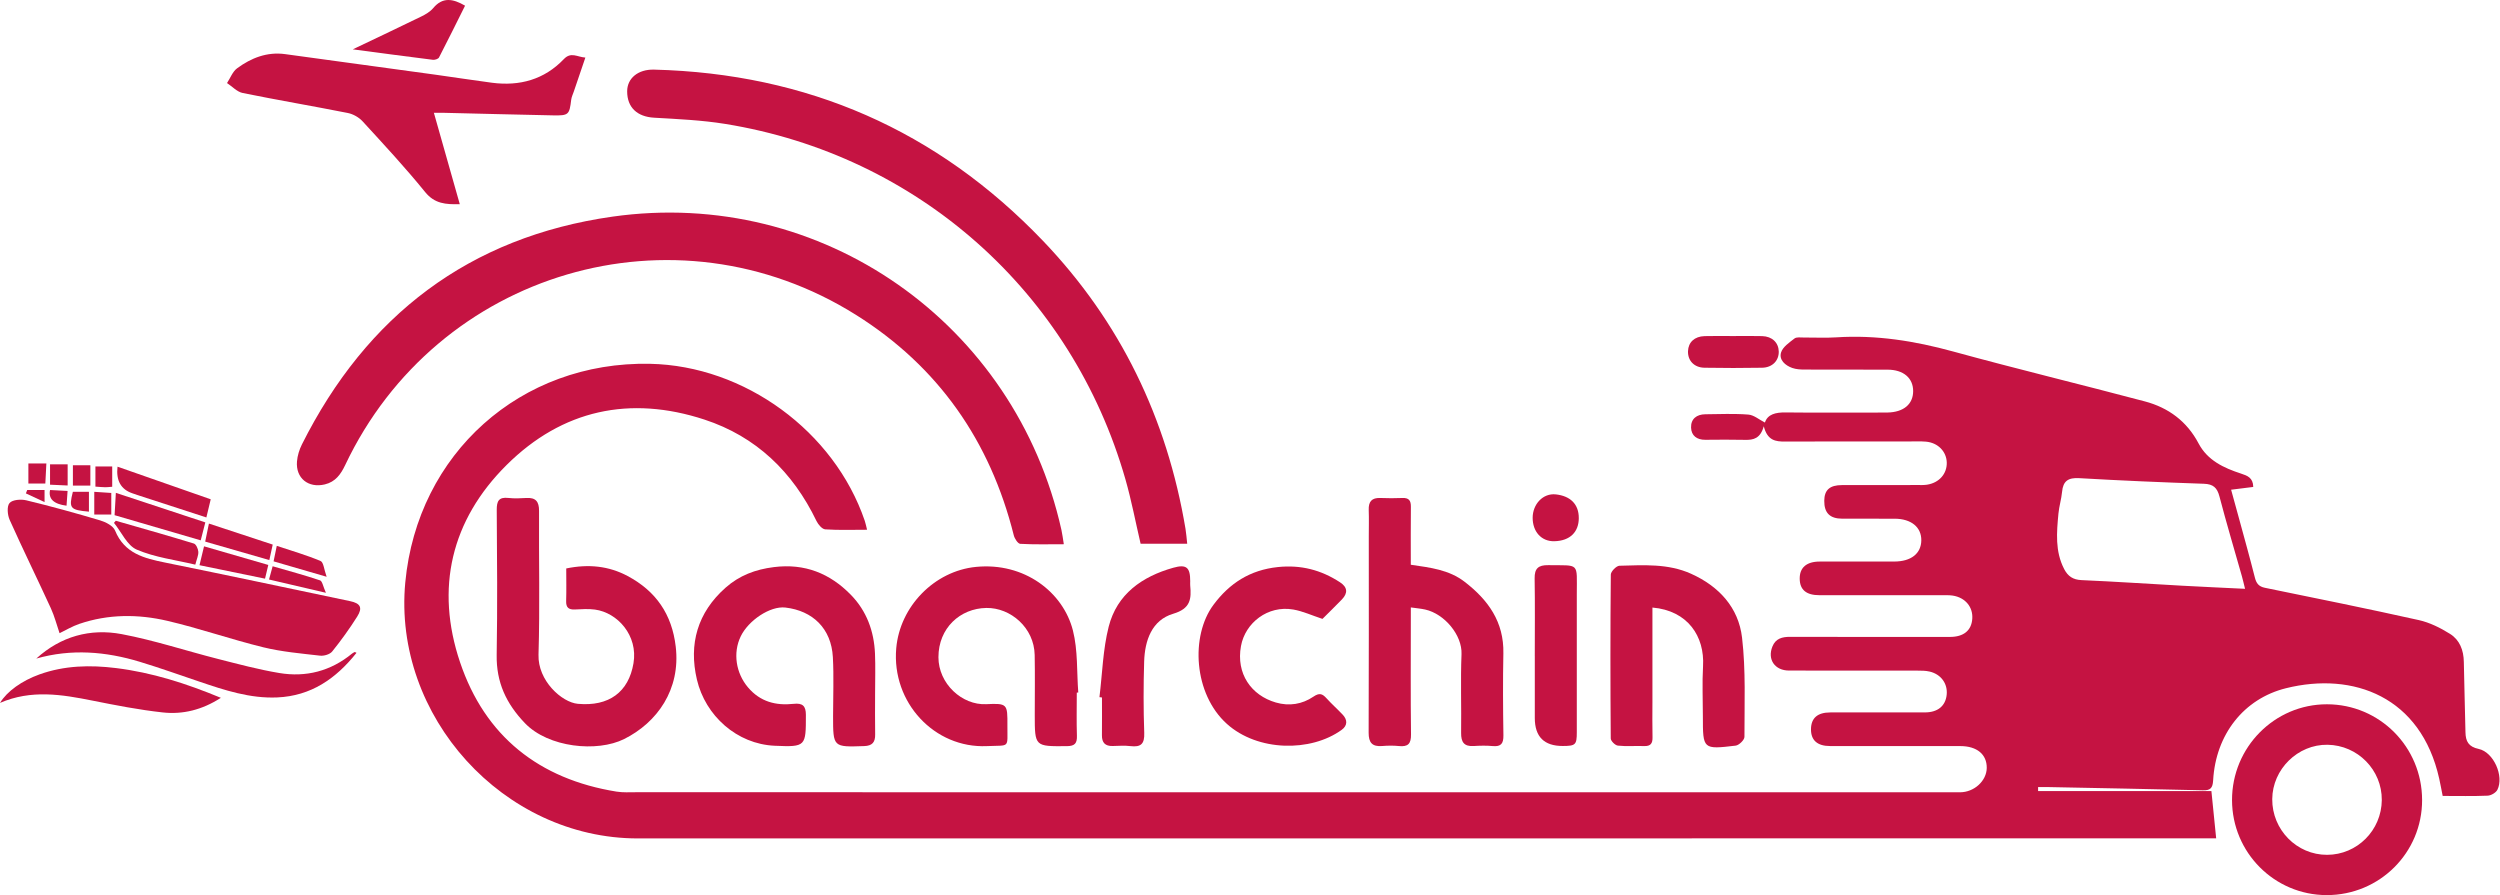 <svg width="715" height="256" viewBox="0 0 715 256" fill="none" xmlns="http://www.w3.org/2000/svg">
<path d="M247.963 151.51C243.793 151.51 239.888 151.66 236.018 151.396C235.123 151.336 234.005 150.014 233.519 149.017C226.759 134.98 216.262 124.844 201.457 119.995C180.186 113.031 160.815 117.177 144.91 132.968C129.005 148.758 124.444 168.244 131.577 189.412C138.709 210.575 154.181 222.832 176.323 226.401C178.179 226.702 180.114 226.576 182.013 226.576C308.194 226.588 434.375 226.594 560.555 226.594C564.605 226.594 568.174 223.337 568.21 219.618C568.246 215.754 565.416 213.387 560.658 213.381C548.238 213.363 535.824 213.381 523.404 213.369C519.751 213.369 517.906 211.71 517.942 208.532C517.984 205.353 519.805 203.761 523.476 203.755C532.489 203.743 541.502 203.755 550.515 203.749C554.18 203.749 556.422 201.922 556.752 198.696C557.076 195.553 555.154 192.849 551.897 192.074C550.749 191.804 549.518 191.798 548.322 191.798C536.106 191.78 523.885 191.798 511.669 191.78C507.596 191.774 505.42 188.613 506.905 184.918C507.836 182.593 509.717 182.124 512.018 182.136C527.238 182.184 542.463 182.16 557.683 182.16C561.589 182.16 563.83 180.339 564.07 176.987C564.317 173.61 562.076 170.9 558.494 170.341C557.515 170.191 556.5 170.233 555.496 170.233C543.779 170.227 532.063 170.233 520.346 170.227C516.596 170.227 514.764 168.689 514.716 165.558C514.662 162.356 516.65 160.613 520.424 160.607C527.532 160.595 534.646 160.613 541.754 160.601C546.573 160.589 549.445 158.324 549.494 154.544C549.542 150.771 546.603 148.368 541.887 148.35C536.882 148.332 531.87 148.368 526.865 148.344C523.32 148.326 521.704 146.679 521.74 143.212C521.77 140.13 523.296 138.748 526.799 138.736C534.009 138.712 541.22 138.73 548.43 138.718C549.331 138.718 550.245 138.76 551.128 138.622C554.583 138.093 556.848 135.521 556.776 132.301C556.698 129.128 554.252 126.604 550.791 126.31C549.103 126.166 547.391 126.262 545.684 126.262C533.967 126.262 522.251 126.226 510.534 126.286C507.842 126.298 505.48 126.028 504.441 121.912C503.45 125.433 501.473 125.853 499.123 125.799C495.32 125.709 491.51 125.751 487.707 125.781C485.304 125.799 483.717 124.604 483.645 122.296C483.567 119.809 485.237 118.505 487.719 118.481C491.823 118.439 495.945 118.252 500.031 118.571C501.617 118.691 503.107 120.013 504.765 120.848C505.529 118.481 507.818 117.922 510.666 117.958C519.475 118.06 528.289 117.994 537.104 117.994C538.005 117.994 538.906 117.994 539.808 117.982C544.398 117.904 547.156 115.615 547.162 111.877C547.174 108.116 544.386 105.736 539.856 105.724C531.942 105.7 524.035 105.73 516.122 105.694C514.938 105.694 513.688 105.622 512.595 105.238C510.558 104.523 508.749 102.918 509.38 100.821C509.861 99.223 511.753 97.955 513.226 96.808C513.82 96.345 514.968 96.537 515.863 96.531C518.97 96.501 522.082 96.688 525.177 96.483C536.581 95.738 547.607 97.511 558.597 100.527C576.809 105.526 595.183 109.955 613.437 114.803C620.161 116.588 625.448 120.482 628.795 126.827C631.361 131.688 636.012 133.845 640.957 135.455C642.729 136.032 644.388 136.627 644.43 139.265C642.423 139.517 640.422 139.769 638.097 140.058C638.866 142.852 639.551 145.327 640.23 147.815C641.804 153.601 643.426 159.381 644.898 165.198C645.319 166.85 646.004 167.745 647.758 168.106C662.449 171.11 677.147 174.084 691.784 177.347C694.908 178.044 697.966 179.576 700.706 181.289C703.464 183.013 704.606 185.951 704.654 189.298C704.756 196.004 705.002 202.709 705.123 209.415C705.171 212.035 706.006 213.579 708.908 214.198C713.168 215.105 716.215 221.973 714.25 225.885C713.829 226.72 712.447 227.519 711.48 227.561C707.286 227.741 703.086 227.639 698.609 227.639C698.267 225.933 697.972 224.298 697.612 222.682C692.39 199.267 673.079 192.038 653.785 196.833C641.714 199.831 633.692 210.082 632.959 223.163C632.833 225.446 632.142 226.083 629.985 226.029C615.276 225.674 600.561 225.398 585.846 225.104C584.86 225.086 583.875 225.104 582.895 225.104C582.895 225.488 582.895 225.867 582.895 226.251H632.461C632.941 231.016 633.368 235.246 633.824 239.765C632.701 239.765 631.517 239.765 630.333 239.765C481.019 239.771 331.711 239.789 182.397 239.789C144.002 239.789 112.301 204.843 115.912 166.556C119.391 129.693 148.941 103.303 185.894 104.048C212.939 104.595 238.59 123.342 247.32 148.944C247.567 149.671 247.711 150.441 247.981 151.51H247.963ZM642.086 168.4C641.714 166.91 641.479 165.853 641.185 164.819C639.034 157.218 636.769 149.647 634.768 142.004C634.107 139.475 632.983 138.447 630.321 138.357C618.418 137.949 606.521 137.444 594.63 136.753C591.482 136.573 590.04 137.576 589.751 140.671C589.553 142.756 588.91 144.798 588.712 146.883C588.207 152.273 587.714 157.681 590.358 162.764C591.422 164.807 592.876 165.805 595.315 165.913C604.917 166.333 614.501 166.982 624.097 167.511C629.967 167.835 635.837 168.094 642.08 168.4H642.086Z" fill="#C51342"/>
<path d="M304.252 155.65C299.968 155.65 295.87 155.764 291.796 155.536C291.117 155.5 290.18 154.052 289.945 153.108C283.198 126.148 268.368 104.853 244.827 90.066C192.924 57.469 124.997 77.532 98.727 132.998C97.484 135.623 95.951 137.816 92.881 138.544C88.182 139.661 84.535 136.759 84.938 131.958C85.076 130.306 85.604 128.593 86.35 127.103C104.832 90.24 134.214 67.768 175.169 61.958C235.015 53.468 290.414 92.481 303.573 151.576C303.849 152.826 303.999 154.106 304.252 155.656V155.65Z" fill="#C51342"/>
<path d="M339.547 155.506H326.214C324.766 149.311 323.6 143.122 321.875 137.09C306.541 83.523 262.45 44.335 207.381 35.436C200.688 34.354 193.856 34.06 187.072 33.663C182.265 33.387 179.357 30.761 179.369 26.099C179.381 22.397 182.476 19.79 187.066 19.91C230.821 21.027 268.026 37.251 298.274 68.862C320.409 91.995 333.76 119.671 339.054 151.24C339.282 152.592 339.366 153.962 339.541 155.512L339.547 155.506Z" fill="#C51342"/>
<path d="M17.035 181.103C16.235 178.777 15.605 176.278 14.547 173.97C10.672 165.522 6.568 157.17 2.764 148.686C2.133 147.274 1.923 144.799 2.734 143.861C3.563 142.906 6.003 142.726 7.523 143.092C14.607 144.811 21.649 146.739 28.637 148.83C30.248 149.311 32.357 150.387 32.909 151.739C35.607 158.324 41.255 159.682 47.294 160.908C64.923 164.489 82.522 168.232 100.128 171.928C103.09 172.552 103.775 173.784 102.159 176.344C99.978 179.799 97.574 183.14 95.008 186.324C94.347 187.147 92.671 187.646 91.547 187.52C86.104 186.895 80.588 186.42 75.288 185.122C66.077 182.869 57.082 179.715 47.853 177.558C39.489 175.605 30.957 175.605 22.671 178.435C20.646 179.126 18.777 180.255 17.029 181.091L17.035 181.103Z" fill="#C51342"/>
<path d="M161.95 162.578C168.332 161.262 174.1 161.869 179.489 164.735C187.583 169.043 192.18 175.659 193.261 184.948C194.697 197.23 187.92 206.669 178.51 211.362C170.759 215.225 156.837 213.819 150.131 206.825C144.748 201.213 141.918 195.109 142.05 187.285C142.284 173.484 142.17 159.67 142.068 145.862C142.05 143.326 142.639 142.101 145.397 142.413C147.073 142.605 148.798 142.533 150.492 142.425C153.208 142.251 154.187 143.429 154.169 146.132C154.085 159.838 154.428 173.556 154.013 187.249C153.791 194.664 160.658 200.865 165.249 201.291C174.16 202.109 179.79 197.927 181.178 189.689C182.518 181.745 176.611 175.208 170.146 174.337C168.265 174.085 166.325 174.223 164.414 174.313C162.629 174.397 161.86 173.748 161.92 171.897C162.016 168.815 161.944 165.727 161.944 162.578H161.95Z" fill="#C51342"/>
<path d="M167.418 16.454C166.21 20 165.153 23.106 164.095 26.224C163.837 26.982 163.464 27.727 163.368 28.508C162.846 32.822 162.653 33.086 158.129 32.996C147.728 32.792 137.321 32.51 126.92 32.263C126.133 32.245 125.34 32.263 124.09 32.263C126.578 41.03 128.999 49.592 131.499 58.395C127.449 58.497 124.306 58.274 121.584 54.922C115.918 47.934 109.783 41.33 103.697 34.697C102.651 33.555 100.999 32.618 99.479 32.317C89.474 30.328 79.404 28.634 69.412 26.597C67.789 26.267 66.419 24.734 64.929 23.755C65.873 22.325 66.516 20.492 67.807 19.537C71.845 16.569 76.376 14.772 81.555 15.481C95.928 17.434 110.3 19.399 124.667 21.381C130.02 22.121 135.356 22.968 140.71 23.665C148.623 24.698 155.677 22.758 161.253 16.911C163.32 14.742 165.045 16.298 167.406 16.466L167.418 16.454Z" fill="#C51342"/>
<path d="M692.721 228.781C692.757 243.863 680.559 256.024 665.424 256C650.492 255.976 638.391 243.838 638.361 228.847C638.331 213.729 650.522 201.412 665.508 201.424C680.571 201.436 692.685 213.615 692.721 228.781ZM681.19 228.799C681.262 220.213 674.304 213.128 665.67 213.002C657.168 212.876 649.927 219.996 649.861 228.535C649.795 237.313 656.879 244.511 665.556 244.481C674.154 244.457 681.118 237.469 681.196 228.799H681.19Z" fill="#C51342"/>
<path d="M403.496 161.52C409.048 162.332 414.396 162.932 418.896 166.405C425.644 171.609 430.144 177.876 429.964 186.853C429.808 194.658 429.856 202.475 429.976 210.28C430.012 212.636 429.321 213.603 426.906 213.375C425.121 213.207 423.3 213.249 421.504 213.363C418.728 213.543 417.845 212.257 417.881 209.607C417.983 202.097 417.694 194.58 417.995 187.081C418.211 181.655 413.146 175.569 407.624 174.331C406.386 174.054 405.112 173.958 403.496 173.724C403.496 174.866 403.496 175.929 403.496 176.993C403.496 188.006 403.412 199.02 403.55 210.034C403.586 212.744 402.679 213.633 400.095 213.369C398.509 213.207 396.886 213.231 395.294 213.363C392.446 213.591 391.419 212.401 391.431 209.541C391.509 190.818 391.473 172.09 391.473 153.367C391.473 150.861 391.545 148.356 391.455 145.856C391.365 143.465 392.32 142.323 394.783 142.425C396.88 142.509 398.989 142.515 401.093 142.425C402.949 142.347 403.538 143.17 403.514 144.943C403.448 150.344 403.49 155.746 403.49 161.514L403.496 161.52Z" fill="#C51342"/>
<path d="M307.96 198.089C307.96 202.193 307.863 206.303 307.996 210.401C308.068 212.57 307.425 213.381 305.13 213.399C295.942 213.477 295.942 213.549 295.942 204.446C295.942 198.738 296.027 193.036 295.918 187.327C295.768 179.504 289.008 173.772 282.105 173.874C274.594 173.988 268.393 179.63 268.393 187.97C268.393 195.499 275.105 201.724 282.057 201.394C288.113 201.105 288.155 201.34 288.119 207.444C288.077 214.18 288.984 213.08 282.231 213.387C267.299 214.06 254.982 200.955 256.322 185.423C257.361 173.4 267.269 163.305 279.124 162.133C292.98 160.763 304.066 169.362 306.854 180.321C308.296 186 307.936 192.134 308.386 198.059C308.242 198.071 308.098 198.077 307.954 198.089H307.96Z" fill="#C51342"/>
<path d="M250.277 198.323C250.277 202.229 250.223 206.134 250.295 210.04C250.337 212.263 249.484 213.303 247.164 213.381C238.259 213.687 238.259 213.729 238.259 204.759C238.259 199.152 238.506 193.528 238.199 187.94C237.749 179.739 232.431 174.667 224.632 173.76C220.234 173.249 214.033 177.467 211.852 181.986C209.544 186.757 210.494 192.531 213.913 196.575C217.422 200.727 221.904 201.85 226.999 201.298C229.511 201.027 230.484 201.868 230.484 204.44C230.484 213.441 230.538 213.687 221.55 213.285C210.77 212.804 201.739 204.722 199.312 194.34C196.938 184.191 199.48 175.196 207.507 168.082C211.473 164.573 216.052 162.854 221.321 162.193C230.136 161.082 237.34 163.966 243.361 170.131C247.867 174.751 249.97 180.52 250.247 186.907C250.409 190.704 250.277 194.514 250.277 198.323Z" fill="#C51342"/>
<path d="M472.595 173.76C472.595 182.935 472.595 191.936 472.595 200.937C472.595 204.242 472.535 207.546 472.619 210.851C472.661 212.612 472.091 213.447 470.21 213.375C467.71 213.279 465.187 213.519 462.711 213.249C461.936 213.164 460.674 211.921 460.674 211.194C460.554 195.571 460.542 179.949 460.692 164.333C460.698 163.443 462.278 161.827 463.156 161.803C470.06 161.629 477.054 161.13 483.621 164.08C491.625 167.679 497.225 173.754 498.228 182.37C499.322 191.738 498.901 201.285 498.913 210.755C498.913 211.62 497.363 213.134 496.401 213.249C487.028 214.366 487.022 214.3 487.022 204.939C487.022 200.132 486.794 195.313 487.07 190.524C487.563 181.992 482.696 174.625 472.595 173.76Z" fill="#C51342"/>
<path d="M378.224 177.005C375.202 176.007 372.606 174.8 369.884 174.325C362.59 173.051 356.13 178.146 354.923 184.756C353.468 192.699 357.879 198.888 364.897 200.919C368.736 202.031 372.432 201.418 375.628 199.249C377.347 198.083 378.17 198.383 379.354 199.681C380.832 201.31 382.484 202.782 383.998 204.38C385.428 205.888 385.404 207.516 383.722 208.736C374.853 215.159 359.693 214.955 350.891 207.03C341.361 198.455 340.448 181.878 347.039 172.997C351.648 166.79 357.524 163.017 365.45 162.181C372.041 161.491 377.833 162.999 383.241 166.532C385.392 167.938 385.554 169.596 383.782 171.441C381.907 173.388 379.966 175.262 378.224 177.005Z" fill="#C51342"/>
<path d="M314.443 199.387C315.272 192.645 315.428 185.729 317.092 179.204C319.472 169.903 326.628 164.891 335.557 162.374C339.348 161.304 340.4 162.29 340.4 166.207C340.4 166.61 340.37 167.013 340.4 167.409C340.76 171.297 340.526 174.055 335.539 175.533C329.41 177.353 327.415 183.17 327.229 189.208C327.019 196.01 327.013 202.83 327.253 209.626C327.367 212.78 326.279 213.741 323.317 213.387C321.641 213.183 319.916 213.315 318.216 213.357C316.083 213.411 315.127 212.414 315.152 210.287C315.194 206.681 315.164 203.076 315.164 199.477C314.923 199.447 314.677 199.417 314.437 199.387H314.443Z" fill="#C51342"/>
<path d="M438.947 187.652C438.947 180.249 439.031 172.841 438.905 165.444C438.857 162.554 439.981 161.593 442.799 161.635C451.878 161.773 450.965 160.691 450.965 169.83C450.965 183.037 450.965 196.244 450.965 209.451C450.965 213.008 450.598 213.345 446.951 213.351C441.619 213.363 438.953 210.701 438.953 205.365C438.953 199.465 438.953 193.558 438.953 187.658L438.947 187.652Z" fill="#C51342"/>
<path d="M10.377 188.349C17.371 181.992 25.801 179.661 34.814 181.361C44.109 183.116 53.17 186.126 62.363 188.463C68.168 189.941 73.978 191.498 79.872 192.483C87.527 193.763 94.582 191.936 100.674 186.937C100.903 186.751 101.173 186.619 101.437 186.48C101.485 186.456 101.588 186.54 101.96 186.709C96.078 194.111 88.957 199.038 79.296 199.465C71.532 199.807 64.292 197.41 57.076 194.965C51.392 193.042 45.737 191.023 39.999 189.28C30.253 186.318 20.393 185.507 10.377 188.349Z" fill="#C51342"/>
<path d="M63.169 199.579C57.785 203.046 52.263 204.386 46.537 203.755C39.801 203.016 33.12 201.712 26.462 200.378C17.659 198.612 8.911 197.17 0 201.033C2.007 197.716 6.267 194.682 11.29 192.879C18.428 190.32 25.771 190.146 33.21 191.071C43.496 192.345 53.23 195.457 63.169 199.579Z" fill="#C51342"/>
<path d="M100.891 14.111C107.398 11.005 113.965 7.904 120.485 4.72C121.728 4.113 123.032 3.35 123.903 2.31C126.589 -0.892 129.504 -0.418 133.007 1.625C130.555 6.54 128.11 11.509 125.562 16.431C125.34 16.857 124.378 17.176 123.813 17.104C116.098 16.142 108.389 15.103 100.891 14.111Z" fill="#C51342"/>
<path d="M495.602 96.111C498.402 96.111 501.196 96.045 503.996 96.129C506.826 96.213 508.653 97.98 508.725 100.503C508.797 103.123 506.899 105.124 503.954 105.172C498.462 105.268 492.965 105.274 487.473 105.172C484.516 105.118 482.684 103.129 482.768 100.455C482.852 97.895 484.625 96.213 487.515 96.129C490.213 96.051 492.91 96.111 495.608 96.111H495.602Z" fill="#C51342"/>
<path d="M33.612 133.472C42.589 136.615 51.319 139.667 60.266 142.798C59.84 144.582 59.473 146.097 59.022 147.989C52.317 145.808 45.809 143.699 39.302 141.578C38.827 141.422 38.359 141.254 37.884 141.091C34.579 139.978 33.155 137.438 33.612 133.472Z" fill="#C51342"/>
<path d="M33.126 140.953C41.928 143.861 50.232 146.601 58.722 149.407C58.248 151.264 57.857 152.772 57.406 154.538C49.09 152.111 40.985 149.744 32.771 147.34C32.891 145.195 32.999 143.332 33.132 140.953H33.126Z" fill="#C51342"/>
<path d="M438.34 148.055C438.358 144.192 441.297 140.983 444.992 141.398C449.012 141.848 451.571 144.096 451.535 148.242C451.499 152.051 449.15 154.677 444.541 154.791C440.798 154.881 438.322 152.003 438.34 148.061V148.055Z" fill="#C51342"/>
<path d="M33.107 148.932C40.564 151.078 48.033 153.181 55.447 155.452C56.078 155.644 56.667 156.972 56.721 157.801C56.787 158.829 56.264 159.892 55.856 161.49C50.178 160.133 44.325 159.43 39.128 157.2C36.364 156.017 34.736 152.177 32.597 149.539C32.771 149.341 32.939 149.137 33.113 148.938L33.107 148.932Z" fill="#C51342"/>
<path d="M59.756 149.744C66.047 151.817 71.905 153.745 77.998 155.752C77.673 157.254 77.385 158.57 77.03 160.181C70.89 158.414 64.971 156.708 58.686 154.899C59.029 153.235 59.341 151.727 59.75 149.744H59.756Z" fill="#C51342"/>
<path d="M57.057 161.647C57.52 159.73 57.899 158.144 58.355 156.251C64.574 158.054 70.499 159.766 76.73 161.575C76.423 162.879 76.159 163.99 75.798 165.498C69.561 164.218 63.475 162.969 57.057 161.647Z" fill="#C51342"/>
<path d="M93.416 164.957C87.768 163.317 83.141 161.971 78.244 160.547C78.544 159.081 78.815 157.771 79.157 156.113C83.52 157.567 87.702 158.769 91.685 160.451C92.544 160.812 92.677 162.903 93.416 164.951V164.957Z" fill="#C51342"/>
<path d="M76.941 165.739C77.331 164.309 77.608 163.287 77.974 161.947C82.649 163.305 87.137 164.507 91.529 165.985C92.19 166.207 92.401 167.745 93.212 169.536C87.239 168.142 82.294 166.988 76.941 165.739Z" fill="#C51342"/>
<path d="M26.961 140.659C28.841 140.785 30.301 140.887 31.828 140.989V147.148H26.961V140.653V140.659Z" fill="#C51342"/>
<path d="M20.85 133.064H25.843V138.88H20.85V133.064Z" fill="#C51342"/>
<path d="M19.348 138.85C17.425 138.766 15.959 138.7 14.312 138.622V132.805H19.348V138.85Z" fill="#C51342"/>
<path d="M12.966 138.285H8.118V132.559H13.261C13.153 134.626 13.063 136.441 12.966 138.285Z" fill="#C51342"/>
<path d="M32.092 139.21C31.263 139.271 30.692 139.361 30.115 139.349C29.238 139.331 28.36 139.247 27.291 139.174V133.4H32.092V139.21Z" fill="#C51342"/>
<path d="M20.838 140.659H25.434V146.337C20.021 145.844 19.642 145.387 20.838 140.659Z" fill="#C51342"/>
<path d="M19.329 140.412C19.209 142.113 19.119 143.362 19.029 144.63C15.352 144.162 13.781 142.665 14.318 140.142C15.826 140.226 17.377 140.31 19.335 140.412H19.329Z" fill="#C51342"/>
<path d="M12.744 143.597C10.533 142.57 8.965 141.842 7.403 141.109C7.529 140.791 7.655 140.467 7.781 140.148H12.744V143.597Z" fill="#C51342"/>
</svg>
